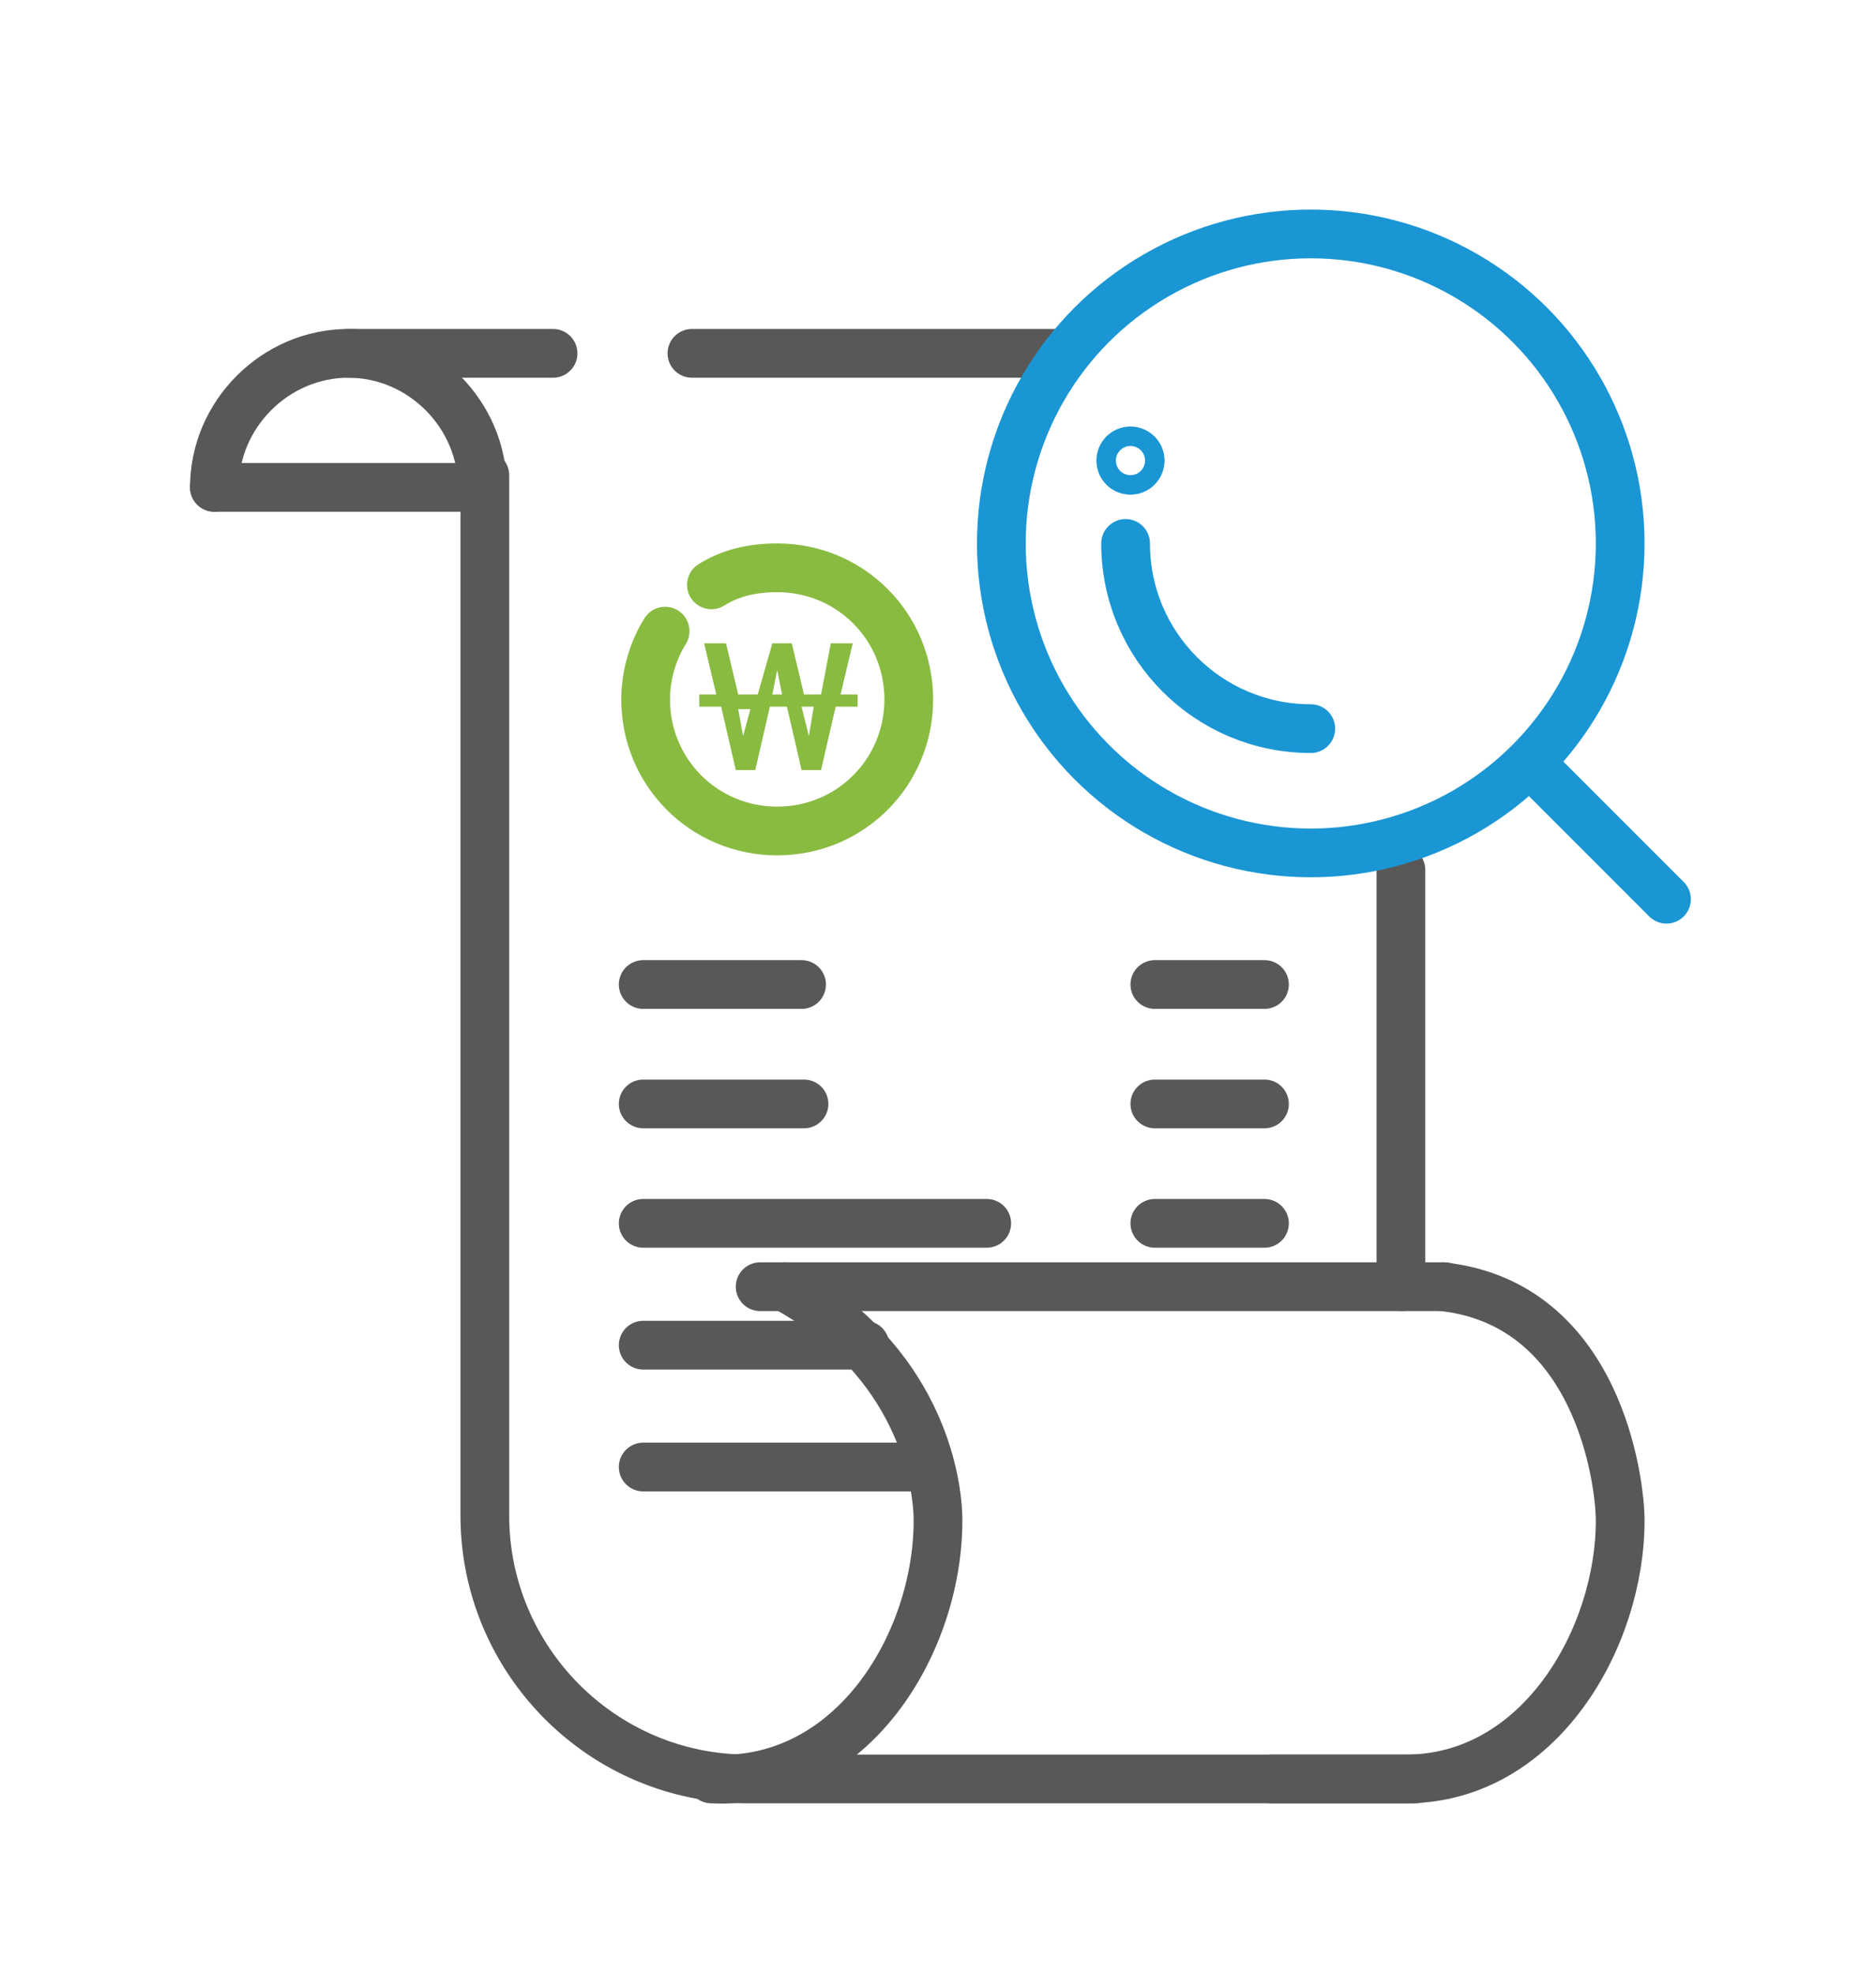 <?xml version="1.0" encoding="utf-8"?>
<!-- Generator: Adobe Illustrator 19.0.0, SVG Export Plug-In . SVG Version: 6.00 Build 0)  -->
<svg version="1.2" baseProfile="tiny" id="Layer_1" xmlns="http://www.w3.org/2000/svg" xmlns:xlink="http://www.w3.org/1999/xlink"
	 x="0px" y="0px" width="77px" height="81px" viewBox="-259 380.9 77 81" xml:space="preserve">
<line id="XMLID_224_" fill="none" stroke="#595857" stroke-width="2" stroke-linecap="round" stroke-miterlimit="10" x1="-201.5" y1="416.6" x2="-201.5" y2="433.7"/>
<path id="XMLID_223_" fill="none" stroke="#595857" stroke-width="2" stroke-linecap="round" stroke-miterlimit="10" d="
	M-200.9,453.9h-10.8h-16.6c-6,0-10.8-4.9-10.8-10.8v-42.7"/>
<path id="XMLID_222_" fill="none" stroke="#595857" stroke-width="2" stroke-linecap="round" stroke-miterlimit="10" d="
	M-226.8,433.7c5.5,3,6.3,7.9,6.3,9.6c0,5-3.5,10.9-9.3,10.6"/>
<path id="XMLID_221_" fill="none" stroke="#595857" stroke-width="2" stroke-linecap="round" stroke-miterlimit="10" d="
	M-199.8,433.7c6.4,0.7,7.3,8,7.3,9.6c0,4.8-3.3,10.6-8.8,10.6c-0.2,0-5.4,0-5.5,0"/>
<polyline id="XMLID_218_" fill="none" stroke="#595857" stroke-width="2" stroke-linecap="round" stroke-miterlimit="10" points="
	-227.8,433.7 -202.5,433.7 -199.7,433.7 "/>
<g id="XMLID_195_">
	<path id="XMLID_197_" fill="none" stroke="#89BB41" stroke-width="2" stroke-linecap="round" stroke-miterlimit="10" d="
		M-229.8,404.9c0.8-0.5,1.7-0.7,2.7-0.7c3,0,5.4,2.4,5.4,5.4c0,3-2.4,5.4-5.4,5.4s-5.4-2.4-5.4-5.4c0-1,0.3-2,0.8-2.8"/>
	<g id="XMLID_140_">
		<path id="XMLID_1612_" fill="#89BB41" d="M-230.4,409.4h0.8l-0.5-2.1h0.9l0.5,2.1h0.8l0.6-2.1h0.8l0.5,2.1h0.7l0.4-2.1h0.9
			l-0.5,2.1h0.7v0.5h-0.9l-0.6,2.6h-0.8l-0.6-2.6h-0.7l-0.6,2.6h-0.8l-0.6-2.6h-0.9V409.4z M-228.5,411.1l0.3-1.1h-0.5L-228.5,411.1
			z M-227.3,409.4h0.4l-0.2-1L-227.3,409.4z M-225.8,411.1l0.2-1.2h-0.5L-225.8,411.1z"/>
	</g>
</g>
<line id="XMLID_201_" fill="none" stroke="#595857" stroke-width="2" stroke-linecap="round" stroke-miterlimit="10" x1="-211.6" y1="421.3" x2="-207.1" y2="421.3"/>
<line id="XMLID_202_" fill="none" stroke="#595857" stroke-width="2" stroke-linecap="round" stroke-miterlimit="10" x1="-211.6" y1="426.2" x2="-207.1" y2="426.2"/>
<line id="XMLID_203_" fill="none" stroke="#595857" stroke-width="2" stroke-linecap="round" stroke-miterlimit="10" x1="-211.6" y1="431.1" x2="-207.1" y2="431.1"/>
<line id="XMLID_170_" fill="none" stroke="#595857" stroke-width="2" stroke-linecap="round" stroke-miterlimit="10" x1="-232.6" y1="421.3" x2="-226.1" y2="421.3"/>
<line id="XMLID_198_" fill="none" stroke="#595857" stroke-width="2" stroke-linecap="round" stroke-miterlimit="10" x1="-232.6" y1="426.2" x2="-226" y2="426.2"/>
<line id="XMLID_199_" fill="none" stroke="#595857" stroke-width="2" stroke-linecap="round" stroke-miterlimit="10" x1="-232.6" y1="431.1" x2="-218.5" y2="431.1"/>
<line id="XMLID_204_" fill="none" stroke="#595857" stroke-width="2" stroke-linecap="round" stroke-miterlimit="10" x1="-232.6" y1="436.1" x2="-223.5" y2="436.1"/>
<line id="XMLID_205_" fill="none" stroke="#595857" stroke-width="2" stroke-linecap="round" stroke-miterlimit="10" x1="-232.6" y1="441.1" x2="-221.5" y2="441.1"/>
<path id="XMLID_206_" fill="none" stroke="#595857" stroke-width="2" stroke-linecap="round" stroke-miterlimit="10" d="
	M-250.2,400.9c0-3,2.5-5.5,5.5-5.5s5.5,2.5,5.5,5.5"/>
<line id="XMLID_295_" fill="none" stroke="#595857" stroke-width="2" stroke-linecap="round" stroke-miterlimit="10" x1="-230.6" y1="395.4" x2="-215.3" y2="395.4"/>
<line id="XMLID_259_" fill="none" stroke="#595857" stroke-width="2" stroke-linecap="round" stroke-miterlimit="10" x1="-244.7" y1="395.4" x2="-236.3" y2="395.4"/>
<line id="XMLID_207_" fill="none" stroke="#595857" stroke-width="2" stroke-linecap="round" stroke-miterlimit="10" x1="-250.2" y1="400.9" x2="-239.2" y2="400.9"/>
<g id="XMLID_152_">
	
		<circle id="XMLID_169_" fill="none" stroke="#1A96D4" stroke-width="2" stroke-linecap="round" stroke-miterlimit="10" cx="-205.2" cy="403.2" r="12.7"/>
	<path id="XMLID_168_" fill="none" stroke="#1A96D4" stroke-width="2" stroke-linecap="round" stroke-miterlimit="10" d="
		M-205.2,410.8c-4.2,0-7.6-3.4-7.6-7.6"/>
	
		<path id="XMLID_155_" fill="none" stroke="#1A96D4" stroke-width="2" stroke-linecap="round" stroke-linejoin="round" stroke-miterlimit="10" d="
		M-196.2,412.2l5.6,5.6L-196.2,412.2z"/>
	
		<circle id="XMLID_154_" fill="none" stroke="#1A96D4" stroke-width="2" stroke-linecap="round" stroke-miterlimit="10" cx="-212.6" cy="399.8" r="0.4"/>
</g>
</svg>
